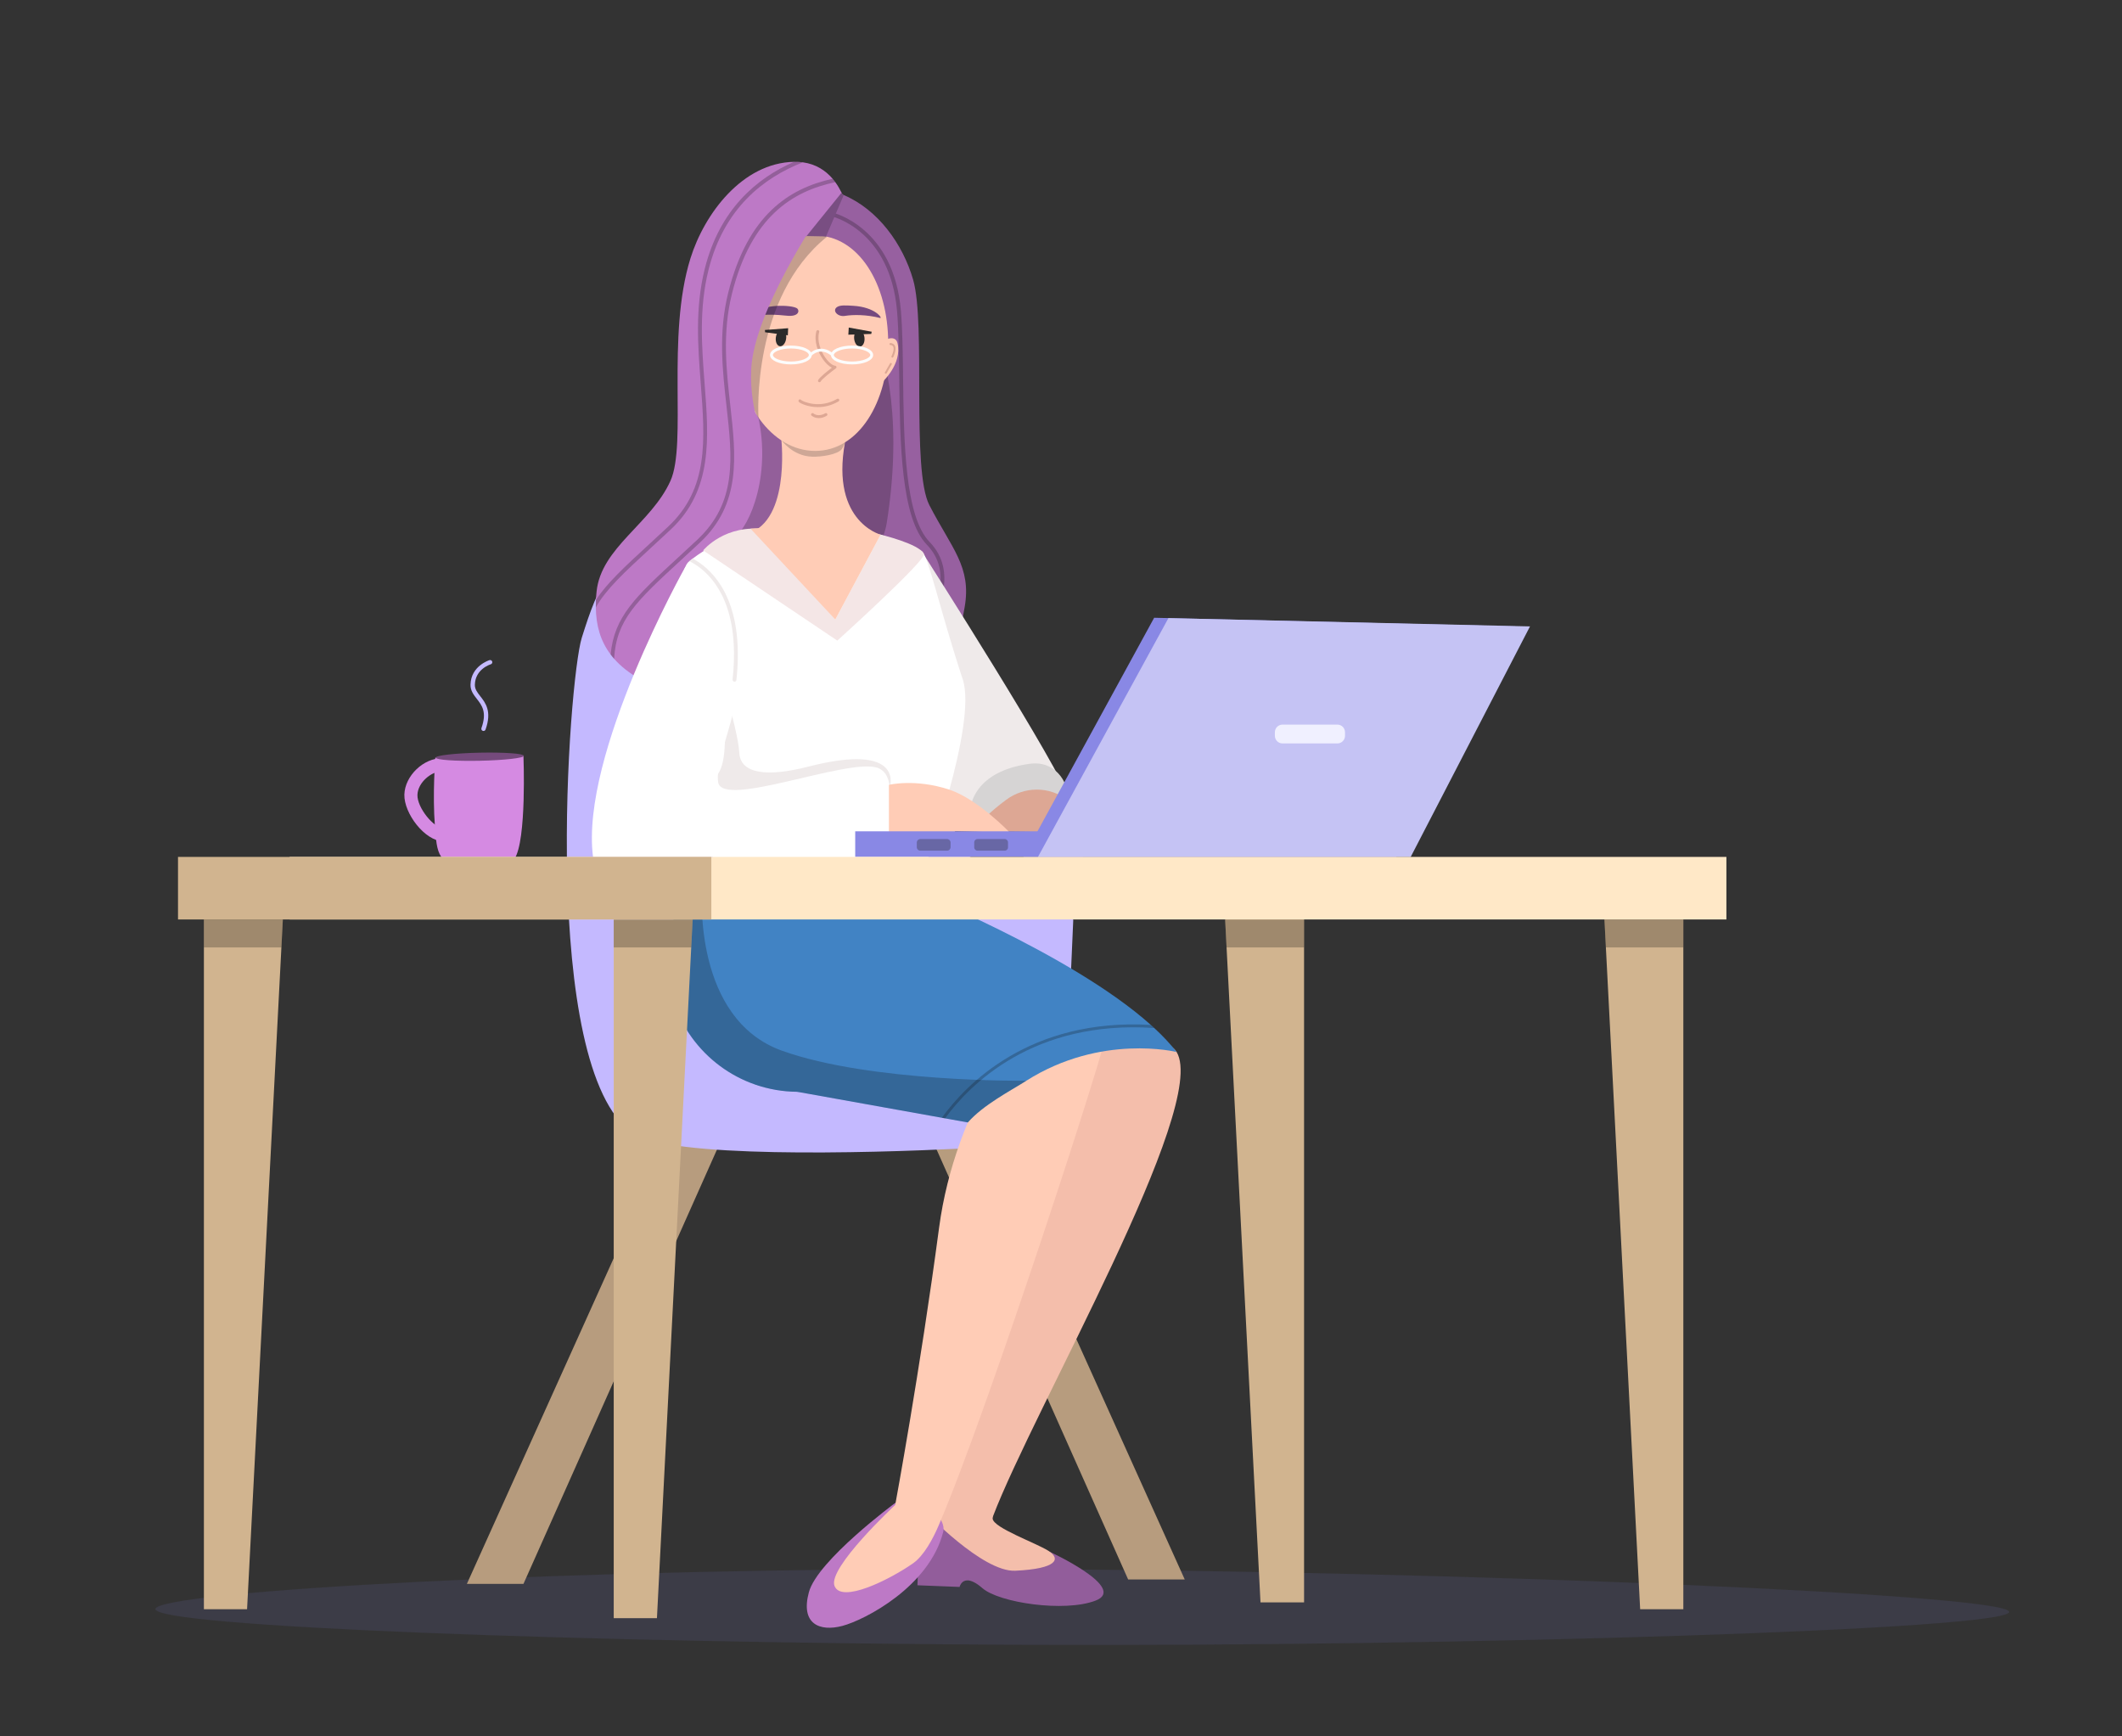 <?xml version="1.0" encoding="utf-8"?>
<!-- Generator: Adobe Illustrator 16.0.0, SVG Export Plug-In . SVG Version: 6.00 Build 0)  -->
<!DOCTYPE svg PUBLIC "-//W3C//DTD SVG 1.1//EN" "http://www.w3.org/Graphics/SVG/1.1/DTD/svg11.dtd">
<svg version="1.1" id="illustration" xmlns="http://www.w3.org/2000/svg" xmlns:xlink="http://www.w3.org/1999/xlink" x="0px"
	 y="0px" width="550px" height="450px" viewBox="0 0 550 450" enable-background="new 0 0 550 450" xml:space="preserve">
<rect x="0" y="0" width="550" height="450" fill="#333333" stroke="none"/>
<g opacity="0.24">
	<path fill="#565684" d="M520.752,417.742c-0.02,4.547-140.197,9.035-255.298,8.527c-115.101-0.507-225.193-4.715-225.173-9.262
		s108.199-10.868,223.3-10.36S520.772,413.195,520.752,417.742z"/>
</g>
<g>
	<g>
		<polygon fill="#B79C7E" points="247.734,277.73 307.074,409.335 292.406,409.335 235.496,281.62 		"/>
	</g>
</g>
<g>
	<g>
		<polygon fill="#B79C7E" points="176.185,288.109 121.01,410.478 135.677,410.478 190.028,288.506 		"/>
	</g>
</g>
<g>
	<g>
		<path fill="#C4B9FF" d="M175.19,137.621c-16.71,5.344-20.063,13.885-24.396,27.65c-3.391,10.771-11.035,111.353,13.09,128.306
			c9.499,6.675,60.138,5.319,85.739,4.061c8.95-0.44,23.996,1.098,26.536-13.184l2.02-46.113c0,0-52.724-30.752-56.197-38.259
			c-3.474-7.507,0.444-51.198,0.444-51.198S208.949,126.826,175.19,137.621z"/>
	</g>
</g>
<g>
	<path fill="#F4BEAB" d="M257.325,393.094c10.633-28.008,56.085-106.333,47.646-120.455c-2.318-3.882-16.366-6.968-17.916-6.106
		s-43.66,128.396-43.66,128.396S256.079,396.378,257.325,393.094z"/>
</g>
<g>
	<path fill="#925D9B" d="M283.951,414.818c-8.021,3.07-24.97,0.57-29.32-3.23c-0.81-0.71-1.52-1.199-2.13-1.51
		c-0.38-0.2-0.72-0.33-1.03-0.41c-0.88-0.229-1.5-0.029-1.92,0.29c-0.65,0.51-0.84,1.311-0.84,1.311l-10.92-0.431l0.05-1.319l0.03-1
		l0.42-11.48c4.65-16.24,28.4,4.42,28.4,4.42l5.45,0.73C272.141,402.188,292.461,411.559,283.951,414.818z"/>
</g>
<g>
	<path fill="#F4BEAB" d="M239.708,391.669c0,0,14.938,15.804,23.45,15.401c10.937-0.517,11.841-3.1,8.568-5.167
		c-3.272-2.066-14.23-5.944-14.435-8.317c-0.156-1.812,1.102-6.583,1.102-6.583S241.618,388.453,239.708,391.669z"/>
</g>
<g>
	<path fill="#9760A0" d="M250.031,157.318c-1.2,6.91-3.27,20.73-20.33,15.14c-11.01-3.62-18.12-5.83-21.84-8.79
		c-2.04-1.61-3.06-3.45-3.15-5.87c-0.26-6.82-11.11-66.13-10.85-68.9c0.09-0.99,0.63-4.3,1.27-8.13c1.16-6.86,2.68-15.39,2.68-15.39
		s1.21-16.7,13.61-16.44c2.26,0.04,4.42,0.5,6.48,1.28c0.15,0.06,0.3,0.12,0.45,0.18c0.12,0.04,0.23,0.09,0.34,0.15
		c8.88,3.78,15.307,12.687,17.977,21.926c3.36,11.63-0.506,49.313,4.213,58.443C246.711,142.208,251.841,146.898,250.031,157.318z"
		/>
</g>
<g opacity="0.24">
	<path fill="#0C0C0C" d="M237.425,170.459l-0.928-0.375c0.569-1.409,1.366-3.009,2.209-4.703c3.772-7.581,8.468-17.015,1.52-24.221
		c-6.711-6.961-6.948-26.292-7.158-43.349c-0.077-6.31-0.15-12.269-0.551-17.076c-1.753-21.06-16.724-24.601-16.874-24.634
		l0.215-0.977c0.158,0.036,15.842,3.742,17.655,25.528c0.403,4.843,0.477,10.819,0.555,17.147
		c0.207,16.871,0.442,35.992,6.879,42.667c7.437,7.714,2.361,17.913-1.345,25.36C238.768,167.503,237.979,169.086,237.425,170.459z"
		/>
</g>
<g>
	<path fill="#EFEAEA" d="M239.464,143.769c0,0,36.113,56.512,37.664,63.487c1.55,6.976-22.667,7.623-22.667,7.623l-22.864-21.039
		L239.464,143.769z"/>
</g>
<g>
	<path fill="#D6D4D4" d="M251.586,209.25c0,0,0.61-9.337,15.337-11.312c7.454-1,10.523,6.336,9.648,9.336s-9.061,8.17-9.648,8.17
		s-15.337-2.006-15.337-2.006V209.25z"/>
</g>
<g opacity="0.24">
	<path fill="#0C0C0C" d="M229.806,135.688c7.821-48.948-12.426-74.678-26.719-65.083c-14.293,9.594-10.214,61.218-9.714,62.427
		s21.575,26.701,23.786,25.74C219.369,157.811,228.705,142.584,229.806,135.688z"/>
</g>
<g>
	<path fill="#BD79C6" d="M232.028,389.503c0,0-20.135,14.868-22.374,23.135c-2.239,8.268,2.826,10.277,8.682,8.728
		c5.855-1.55,22.52-10.188,26.123-24.324c0.899-3.526-4.422-7.021-4.422-7.021L232.028,389.503z"/>
</g>
<g>
	<path fill="#FFCCB6" d="M287.055,266.532c-0.717-1.622-11.522-7.331-15.717-5.646c-5.454,2.19-23.765,25.871-27.942,57.315
		c-4.909,36.942-11.367,71.818-11.367,71.818s-17.542,16.308-15.736,20.983c1.775,4.596,14.105-1.513,20.333-5.834
		c2.853-1.979,5.222-6.484,6.596-9.674C256.218,365.324,287.729,268.061,287.055,266.532z"/>
</g>
<g>
	<path fill="#BD79C6" d="M213.081,150.808c-0.1,2.51-1.87,7.68-5.22,12.86c-5.74,8.89-16.71,21.3-31.35,16.77
		c-8.33-2.58-13.88-5.78-17.34-9.71c-0.32-0.36-0.62-0.73-0.9-1.11c-2.66-3.51-3.79-7.57-3.84-12.22c-0.01-0.63,0-1.27,0.03-1.92
		c0.03-0.72,0.09-1.46,0.17-2.21c1.19-11.39,14.16-17.58,19.14-28.64c4.35-9.66-1.14-37.41,5.19-57.69
		c3.63-11.61,13.48-24.72,26.84-25h0.03c0.8-0.02,1.56,0.03,2.27,0.13c3.41,0.47,5.9,2.15,7.71,4.26c0.23,0.29,0.46,0.58,0.69,0.88
		c0.63,0.87,1.17,1.8,1.63,2.73c0.08,0.15,0.15,0.3,0.22,0.46c0.05,0.1,0.09,0.21,0.14,0.31c-2.56,2.47-4.56,5.54-5.68,8.93
		c-0.18,0.55-0.3,1.09-0.36,1.62c-0.48,3.65,1.57,6.87,4.55,9.14c1.88,1.43,4.05,2.4,6.34,2.96c0.73,4.01-4.563,8.037-4.463,9.057
		C219.158,85.185,213.361,143.978,213.081,150.808z"/>
</g>
<g opacity="0.24">
	<path fill="#0C0C0C" d="M196.041,106.065c4.417,16.34-1.83,30.707-5.663,33.054c-0.32,0.195,20.991-1.414,22.583-7.514
		C217.158,115.521,194.225,99.346,196.041,106.065z"/>
</g>
<g>
	<path fill="#4183C4" d="M240.881,248.948c0,11.15-5.37,21.05-13.66,27.24c-5.68,4.239-12.72,6.76-20.35,6.76h-0.22
		c-3.78-0.021-7.42-0.67-10.82-1.84c-13.36-4.57-22.96-17.24-22.96-32.16c0-6.28,1.71-12.17,4.68-17.22
		c5.9-10.05,16.82-16.791,29.32-16.791c11.88,0,22.34,6.09,28.42,15.331C238.821,235.628,240.881,242.048,240.881,248.948z"/>
</g>
<g>
	<path fill="#FFCCB6" d="M202.524,114.038c0,0,2.472,22.45-9.929,24.517h35.651c0,0-13.892-3.617-8.784-26.093
		C219.463,112.462,208.32,107.605,202.524,114.038z"/>
</g>
<g>
	<path fill="#FFFFFF" d="M239.484,225.407l-53.903,1.071c0,0-0.3-1.6-0.8-4.36c-2.74-15.15-11.3-65.15-7.16-75.19
		c0.01-0.02,0.02-0.03,0.02-0.03c0.25-0.61,0.56-1.08,0.92-1.37c0.04-0.03,0.08-0.06,0.12-0.09c0.29-0.24,0.57-0.46,0.86-0.68
		c6.85-5.18,13.05-6.2,13.05-6.2h35.66c0,0,6.45,2.15,10.59,4.22c1.69,0.84,4.865,15.699,10.685,33.249
		C253.406,187.737,239.484,225.407,239.484,225.407z"/>
</g>
<g>
	<path fill="#F4E6E6" d="M198.655,137.242l17.846,23.312l11.746-21.999c0,0,10.084,2.393,11.227,5.011
		c0.68,1.558-22.45,22.455-22.45,22.455l-34.771-23.375C182.253,142.647,187.976,135.59,198.655,137.242z"/>
</g>
<g>
	<path fill="#DDA794" d="M260.776,207.287c-3.819,2.851-7.791,6.325-7.333,8.157l27.893,0.307c0,0,0.762-4.24-4.765-8.477
		C271.928,203.715,265.464,203.787,260.776,207.287z"/>
</g>
<g>
	<path fill="#4183C4" d="M304.971,272.639c0,0-19.52-4.87-38.97,7.449c0,0,0,0-0.01,0.011c-4.25,2.689-11.1,6.21-15.14,10.79
		l-5.91-1.061l-0.82-0.15l-37.47-6.729l-10.82-1.84l6.84-8.811l32.62-42.029c0,0,42.08,16.63,63,35.35c0.3,0.271,0.6,0.54,0.89,0.81
		C301.401,268.479,303.361,270.559,304.971,272.639z"/>
</g>
<g opacity="0.24">
	<path fill="#0C0C0C" d="M266.001,280.088c0,0,0,0-0.01,0.011c-4.25,2.689-11.104,6.21-15.144,10.79l-44.196-7.94
		c-3.78-0.021-7.42-0.67-10.82-1.84c-13.36-4.57-22.96-17.24-22.96-32.16c0-6.28,1.71-12.17,4.68-17.22
		c2.49-0.051,4.41-0.13,4.41-0.13s-2.258,32.46,20.71,40.699C225.711,280.563,266.001,280.088,266.001,280.088z"/>
</g>
<g>
	<g>
		<polygon fill="#D1B48F" points="338.001,236.525 338.001,415.278 326.708,415.268 317.913,245.528 317.54,238.29 		"/>
	</g>
</g>
<g opacity="0.24">
	<g>
		<polygon points="338.001,238.29 338.001,245.528 317.913,245.528 317.54,238.29 		"/>
	</g>
</g>
<g>
	<g>
		<polygon fill="#D1B48F" points="73.309,238.29 72.936,245.528 64.038,417.043 52.848,417.043 52.848,238.29 		"/>
	</g>
</g>
<g>
	<g>
		<polygon fill="#D1B48F" points="436.303,238.29 436.303,417.043 425.112,417.043 416.226,245.528 415.853,238.29 		"/>
	</g>
</g>
<g opacity="0.24">
	<g>
		<polygon points="73.309,238.29 72.936,245.528 52.848,245.528 52.848,238.29 		"/>
	</g>
</g>
<g opacity="0.24">
	<g>
		<polygon points="436.303,238.29 436.303,245.528 416.226,245.528 415.853,238.29 		"/>
	</g>
</g>
<g>
	<g>
		<polygon fill="#D1B48F" points="179.533,238.29 179.16,245.528 170.273,419.361 159.072,419.361 159.072,238.29 		"/>
	</g>
</g>
<g opacity="0.24">
	<g>
		<polygon points="179.533,238.29 179.16,245.528 159.072,245.528 159.072,238.29 		"/>
	</g>
</g>
<g>
	<polygon fill="#FFCCB6" points="194.523,137.003 216.501,160.554 228.247,138.555 214.544,135.688 	"/>
</g>
<g opacity="0.24">
	<path fill="#333232" d="M202.524,114.038c0,0,14.869,1.4,17.395-1.35c0,0-1.121,2.844-1.708,3.667
		c-1.042,1.458-5.41,2.096-7.79,1.999C205.336,118.146,202.524,114.038,202.524,114.038z"/>
</g>
<g>
	<path fill="#FFCCB6" d="M230.211,88.939c0,15.419-7.707,27.919-18.925,27.919c-11.217,0-20.311-12.5-20.311-27.919
		s9.093-27.919,20.311-27.919C222.504,61.02,230.211,73.52,230.211,88.939z"/>
</g>
<g>
	<path fill="#DDA794" d="M212.389,99.059c-0.055,0-0.109-0.011-0.161-0.037c-0.188-0.089-0.267-0.313-0.178-0.5
		c0.348-0.728,2.446-2.377,3.567-3.226c-0.766-0.366-1.596-1.142-2.341-2.209c-1.274-1.825-2.383-4.689-1.676-7.258
		c0.055-0.2,0.262-0.317,0.461-0.261c0.199,0.055,0.317,0.261,0.262,0.46c-0.638,2.318,0.392,4.944,1.568,6.63
		c0.858,1.229,1.869,2.062,2.576,2.121c0.156,0.013,0.287,0.121,0.33,0.272c0.042,0.15-0.014,0.312-0.14,0.404
		c-1.377,1.01-3.661,2.824-3.931,3.39C212.663,98.98,212.528,99.059,212.389,99.059z"/>
</g>
<g>
	<path fill="#DDA794" d="M211.991,105.508c-2.519,0-4.387-0.919-4.811-1.247c-0.188-0.145-0.257-0.31-0.206-0.487
		c0.057-0.2,0.267-0.315,0.463-0.258c0.094,0.026,0.17,0.087,0.217,0.164c0.508,0.39,4.773,2.352,9.314-0.306
		c0.178-0.104,0.408-0.044,0.513,0.134c0.105,0.179,0.045,0.409-0.134,0.513C215.437,105.14,213.584,105.508,211.991,105.508z"/>
</g>
<g>
	<g>
		<g>
			<path fill="#76497F" d="M194.182,82.136c-0.719,0.182,1.484-2.549,7.321-2.869c1.746-0.096,4.616,0.104,5.208,0.755
				c0.521,0.573,0.292,2.123-2.823,1.792C201.732,81.584,197.702,81.246,194.182,82.136z"/>
		</g>
	</g>
</g>
<g>
	<g>
		<g>
			<g>
				
					<ellipse transform="matrix(-0.99 -0.138 0.138 -0.99 390.695 202.161)" fill="#2B2B2B" cx="202.369" cy="87.51" rx="1.344" ry="2.15"/>
			</g>
		</g>
	</g>
	<g>
		<g>
			<g>
				<polygon fill="#2B2B2B" points="198.257,85.52 204.282,85.059 204.197,86.915 198.313,86.105 				"/>
			</g>
		</g>
	</g>
</g>
<g>
	<g>
		<g>
			<path fill="#76497F" d="M228.12,82.407c0.719,0.182-1.205-2.843-7.041-3.163c-1.746-0.096-3.247-0.226-4.087,0.304
				c-1.413,0.89,0.092,2.635,2.01,2.319C221.141,81.515,224.6,81.518,228.12,82.407z"/>
		</g>
	</g>
</g>
<g>
	<g>
		<g>
			<g>
				
					<ellipse transform="matrix(0.996 -0.095 0.095 0.996 -7.302 21.465)" fill="#2B2B2B" cx="222.591" cy="87.699" rx="1.344" ry="2.151"/>
			</g>
		</g>
	</g>
	<g>
		<g>
			<g>
				<polygon fill="#2B2B2B" points="225.934,85.967 219.99,84.885 219.882,86.74 225.818,86.543 				"/>
			</g>
		</g>
	</g>
</g>
<g>
	<path fill="#DDA794" d="M212.248,108.354c-1.145,0-1.855-0.596-1.899-0.633c-0.156-0.135-0.174-0.372-0.039-0.529
		c0.134-0.157,0.37-0.175,0.527-0.041l0,0c0.049,0.041,1.245,1.013,3.051-0.038c0.176-0.104,0.407-0.044,0.513,0.135
		c0.104,0.18,0.044,0.409-0.136,0.513C213.504,108.204,212.821,108.354,212.248,108.354z"/>
</g>
<g>
	<path fill="#EFEAEA" d="M184.958,168.188c0,0,5.753,25.875,1.133,32.39c-2.221,3.131,0.864,7.839,10.495,4.672
		c9.631-3.167,32.196-5.062,34.042-1.229c0,0,4.042-11.805-21.167-5.333c-10.298,2.644-17.599,2.042-17.852-3.688
		C191.355,189.271,184.958,168.188,184.958,168.188z"/>
</g>
<g>
	<path fill="#FFFFFF" d="M177.64,146.894c0,0-27.374,48.699-23.929,75.222h73.083c0,0,8.422-20.766,0.5-23.178
		c-7.923-2.411-40.124,10.661-41.157,3.772c-1.034-6.889,7.955-23.079,4.838-33.412C187.859,158.964,177.64,146.894,177.64,146.894z
		"/>
</g>
<g>
	<path fill="#FFCCB6" d="M230.4,203.399c0,0,6.806-1.668,15.624,1.234c7.383,2.43,15.688,11.118,15.688,11.118l-14.108-0.307
		c0,0,0.02,0.528-4.286,0.528s-12.917,0.689-12.917,0.689V203.399z"/>
</g>
<g>
	<g>
		<g>
			<g>
				<rect x="221.663" y="215.444" fill="#8988E5" width="59.056" height="6.632"/>
			</g>
		</g>
		<g>
			<g>
				<polygon fill="#8988E5" points="299.144,160.101 265.259,222.116 361.869,222.116 392.809,162.338 				"/>
			</g>
		</g>
		<g>
			<g>
				<polygon fill="#C5C3F4" points="302.845,160.189 269.009,222.116 365.619,222.116 396.559,162.338 				"/>
			</g>
		</g>
	</g>
	<g>
		<g>
			<path fill="#6867A5" d="M260.408,220.459h-7.041c-0.474,0-0.857-0.384-0.857-0.857v-1.299c0-0.474,0.384-0.857,0.857-0.857h7.041
				c0.474,0,0.857,0.384,0.857,0.857v1.299C261.265,220.075,260.881,220.459,260.408,220.459z"/>
		</g>
	</g>
	<g>
		<g>
			<path fill="#6867A5" d="M245.46,220.459h-6.917c-0.508,0-0.919-0.411-0.919-0.919v-1.176c0-0.507,0.412-0.919,0.919-0.919h6.917
				c0.507,0,0.919,0.412,0.919,0.919v1.176C246.379,220.048,245.968,220.459,245.46,220.459z"/>
		</g>
	</g>
</g>
<g>
	<path fill="#FCFCFC" d="M204.988,94.438c-3.082,0-5.406-1.047-5.406-2.438c0-1.389,2.324-2.438,5.406-2.438
		s5.406,1.048,5.406,2.438C210.395,93.391,208.07,94.438,204.988,94.438z M204.988,90.313c-2.665,0-4.656,0.891-4.656,1.688
		s1.991,1.688,4.656,1.688s4.656-0.891,4.656-1.688S207.653,90.313,204.988,90.313z"/>
</g>
<g>
	<path fill="#FCFCFC" d="M220.842,94.438c-3.116,0-5.467-1.047-5.467-2.438c0-1.389,2.351-2.438,5.467-2.438
		c3.117,0,5.468,1.048,5.468,2.438C226.31,93.391,223.959,94.438,220.842,94.438z M220.842,90.313c-2.699,0-4.717,0.891-4.717,1.688
		s2.018,1.688,4.717,1.688c2.7,0,4.718-0.891,4.718-1.688S223.542,90.313,220.842,90.313z"/>
</g>
<g>
	<path fill="#FCFCFC" d="M210.256,92.254l-0.553-0.506c0.027-0.032,2.824-3.015,6.288-0.097l-0.482,0.573
		C212.603,89.776,210.351,92.152,210.256,92.254z"/>
</g>
<g>
	<path fill="#794E82" d="M218.691,50.548l-4.59,10.74h-0.25l-1.4-0.03l-3.41-0.07l1.1-1.37l7.76-9.6l0.23-0.28
		c0.08,0.15,0.15,0.3,0.22,0.46C218.471,50.438,218.581,50.488,218.691,50.548z"/>
</g>
<g>
	<path fill="#FFCCB6" d="M229.544,88.23c0.237-0.477,2.617-1.294,3.083,0.709c1.25,5.374-3.875,9.999-3.875,9.999
		S228.62,90.087,229.544,88.23z"/>
</g>
<g>
	<path fill="#F0F0FF" d="M346.628,192.668h-14.207c-1.098,0-1.987-0.89-1.987-1.987v-0.908c0-1.097,0.89-1.987,1.987-1.987h14.207
		c1.098,0,1.987,0.89,1.987,1.987v0.908C348.615,191.778,347.726,192.668,346.628,192.668z"/>
</g>
<g>
	<g>
		<path fill="#EFEAEA" d="M191.231,170.308c-0.02,1.84-0.13,3.8-0.36,5.9c-0.03,0.26-0.24,0.45-0.49,0.45h-0.06
			c-0.27-0.03-0.47-0.28-0.44-0.55c0.36-3.37,0.44-6.38,0.3-9.08c-0.77-14.6-8.03-19.89-11.5-21.59c0.29-0.24,0.57-0.46,0.86-0.68
			C183.651,146.948,191.451,153.348,191.231,170.308z"/>
	</g>
</g>
<g>
	<path fill="#DDA794" d="M231.299,92.688c-0.034,0-0.069-0.007-0.103-0.022c-0.126-0.057-0.183-0.205-0.125-0.331
		c0.706-1.563,0.599-2.272,0.385-2.592c-0.226-0.337-0.634-0.334-0.66-0.326c-0.112-0.006-0.254-0.102-0.26-0.239
		s0.099-0.254,0.236-0.261c0.027-0.006,0.704-0.029,1.094,0.54c0.421,0.617,0.307,1.654-0.34,3.083
		C231.485,92.633,231.394,92.688,231.299,92.688z"/>
</g>
<g>
	<path fill="#DDA794" d="M229.586,96.854c-0.042,0-0.085-0.011-0.124-0.033c-0.12-0.068-0.161-0.221-0.093-0.341l1.312-2.291
		c0.067-0.121,0.221-0.164,0.341-0.093c0.12,0.069,0.161,0.221,0.093,0.341l-1.312,2.292
		C229.757,96.81,229.673,96.854,229.586,96.854z"/>
</g>
<g opacity="0.24">
	<g>
		<path fill="#0C0C0C" d="M299.181,266.428c-31.36-2.17-47.89,14.721-54.24,23.4l-0.82-0.15c6.25-8.64,22.74-25.869,54.17-24.06
			C298.591,265.889,298.891,266.158,299.181,266.428z"/>
	</g>
</g>
<g opacity="0.24">
	<path fill="#0C0C0C" d="M214.355,61.343c-19.519,15.72-17.874,46.315-17.734,47.165l-5.65-11.44c0,0,10.57-40.13,10.95-40.13
		c0.17,0.23,3.501,2.976,6.992,4.196l0.128,0.054l3.41,0.07l1.4,0.03C214.117,61.25,214.355,61.343,214.355,61.343z"/>
</g>
<g>
	<path fill="#BD79C6" d="M212.057,56.188c0,0-16.575,24.524-17.339,39.363c-0.635,12.328,4.66,18.158-0.265,17.691
		c-4.282-0.405-15.491-25.387-15.491-25.387s9.5-29.278,10-29.473S212.532,53.405,212.057,56.188z"/>
</g>
<g opacity="0.24">
	<g>
		<path fill="#0C0C0C" d="M208.101,42.068c-10.22,3.97-20.48,11.96-24.45,27.83c-2.52,10.03-1.76,19.91-1.03,29.48
			c1.1,14.22,2.13,27.66-8.77,37.84c-1.75,1.64-3.39,3.15-4.92,4.56c-7.09,6.53-11.81,10.87-14.5,15.62c-0.01-0.63,0-1.27,0.03-1.92
			c2.88-4.38,7.42-8.57,13.79-14.43c1.53-1.41,3.17-2.92,4.92-4.56c10.54-9.85,9.58-22.45,8.46-37.04
			c-0.74-9.64-1.51-19.61,1.04-29.8c3.83-15.27,13.33-23.42,23.13-27.71h0.03C206.631,41.918,207.391,41.968,208.101,42.068z"/>
	</g>
</g>
<g opacity="0.24">
	<g>
		<path fill="#0C0C0C" d="M189.741,76.018c-2.57,10.24-1.49,19.83-0.45,29.1c1.47,13.1,2.86,25.47-7.89,35.51
			c-1.76,1.64-3.4,3.15-4.93,4.56c-11.49,10.58-16.73,15.42-17.3,25.54c-0.32-0.36-0.62-0.73-0.9-1.11
			c0.92-9.87,6.48-14.99,17.52-25.16c1.53-1.41,3.17-2.92,4.92-4.56c10.39-9.7,9.09-21.27,7.59-34.67
			c-1.05-9.36-2.14-19.04,0.47-29.46c5.04-20.07,15.76-26.96,27.04-29.44c0.23,0.29,0.46,0.58,0.69,0.88
			C205.361,49.558,194.711,56.188,189.741,76.018z"/>
	</g>
</g>
<g>
	<g>
		<g>
			<path fill="#D58AE2" d="M114.995,218.071c-4.958-0.122-10.305-7.335-10.187-12.131c0.119-4.879,5.007-9.551,9.868-9.432
				c4.237,0.104,7.099,4.151,6.96,9.844C121.454,213.787,118.971,218.168,114.995,218.071z M114.593,199.894
				c-2.727-0.066-6.319,2.894-6.398,6.128c-0.08,3.253,4.167,8.596,6.884,8.662c1.945,0.047,3.068-4.198,3.171-8.416
				C118.306,203.936,117.6,199.967,114.593,199.894z"/>
		</g>
	</g>
	<g>
		<g>
			<path fill="#D58AE2" d="M133.336,222.609c-1.758,2.611-6.234,1.299-10.772,1.663c-9.341,0.749-9.304-3.368-9.838-10.169
				c-0.657-8.262,0.106-17.754,0.106-17.754l0.622-0.007l22.218-0.462C135.672,195.88,136.56,217.797,133.336,222.609z"/>
		</g>
	</g>
	<g>
		<g>
			
				<ellipse transform="matrix(1 -0.021 0.021 1 -4.014 2.602)" fill="#754A7C" cx="124.249" cy="196.119" rx="11.423" ry="1.047"/>
		</g>
	</g>
	<g>
		<g>
			<path fill="#C4B9FF" d="M125.306,189.438c-0.059-0.001-0.118-0.012-0.176-0.032c-0.293-0.105-0.447-0.428-0.342-0.722
				c1.476-4.142,0.114-5.884-1.203-7.57c-0.822-1.051-1.671-2.139-1.633-3.689c0.119-4.87,4.875-6.333,4.924-6.348
				c0.295-0.088,0.611,0.082,0.701,0.381c0.088,0.298-0.081,0.612-0.379,0.702c-0.165,0.049-4.018,1.254-4.117,5.292
				c-0.028,1.147,0.631,1.99,1.394,2.966c1.364,1.745,3.061,3.918,1.376,8.644C125.768,189.299,125.543,189.444,125.306,189.438z"/>
		</g>
	</g>
</g>
<g>
	<g>
		<rect x="75.063" y="222.076" fill="#FFE8C7" width="372.403" height="16.211"/>
	</g>
</g>
<g>
	<g>
		<rect x="46.137" y="222.076" fill="#D1B48F" width="138.233" height="16.211"/>
	</g>
</g>
</svg>
